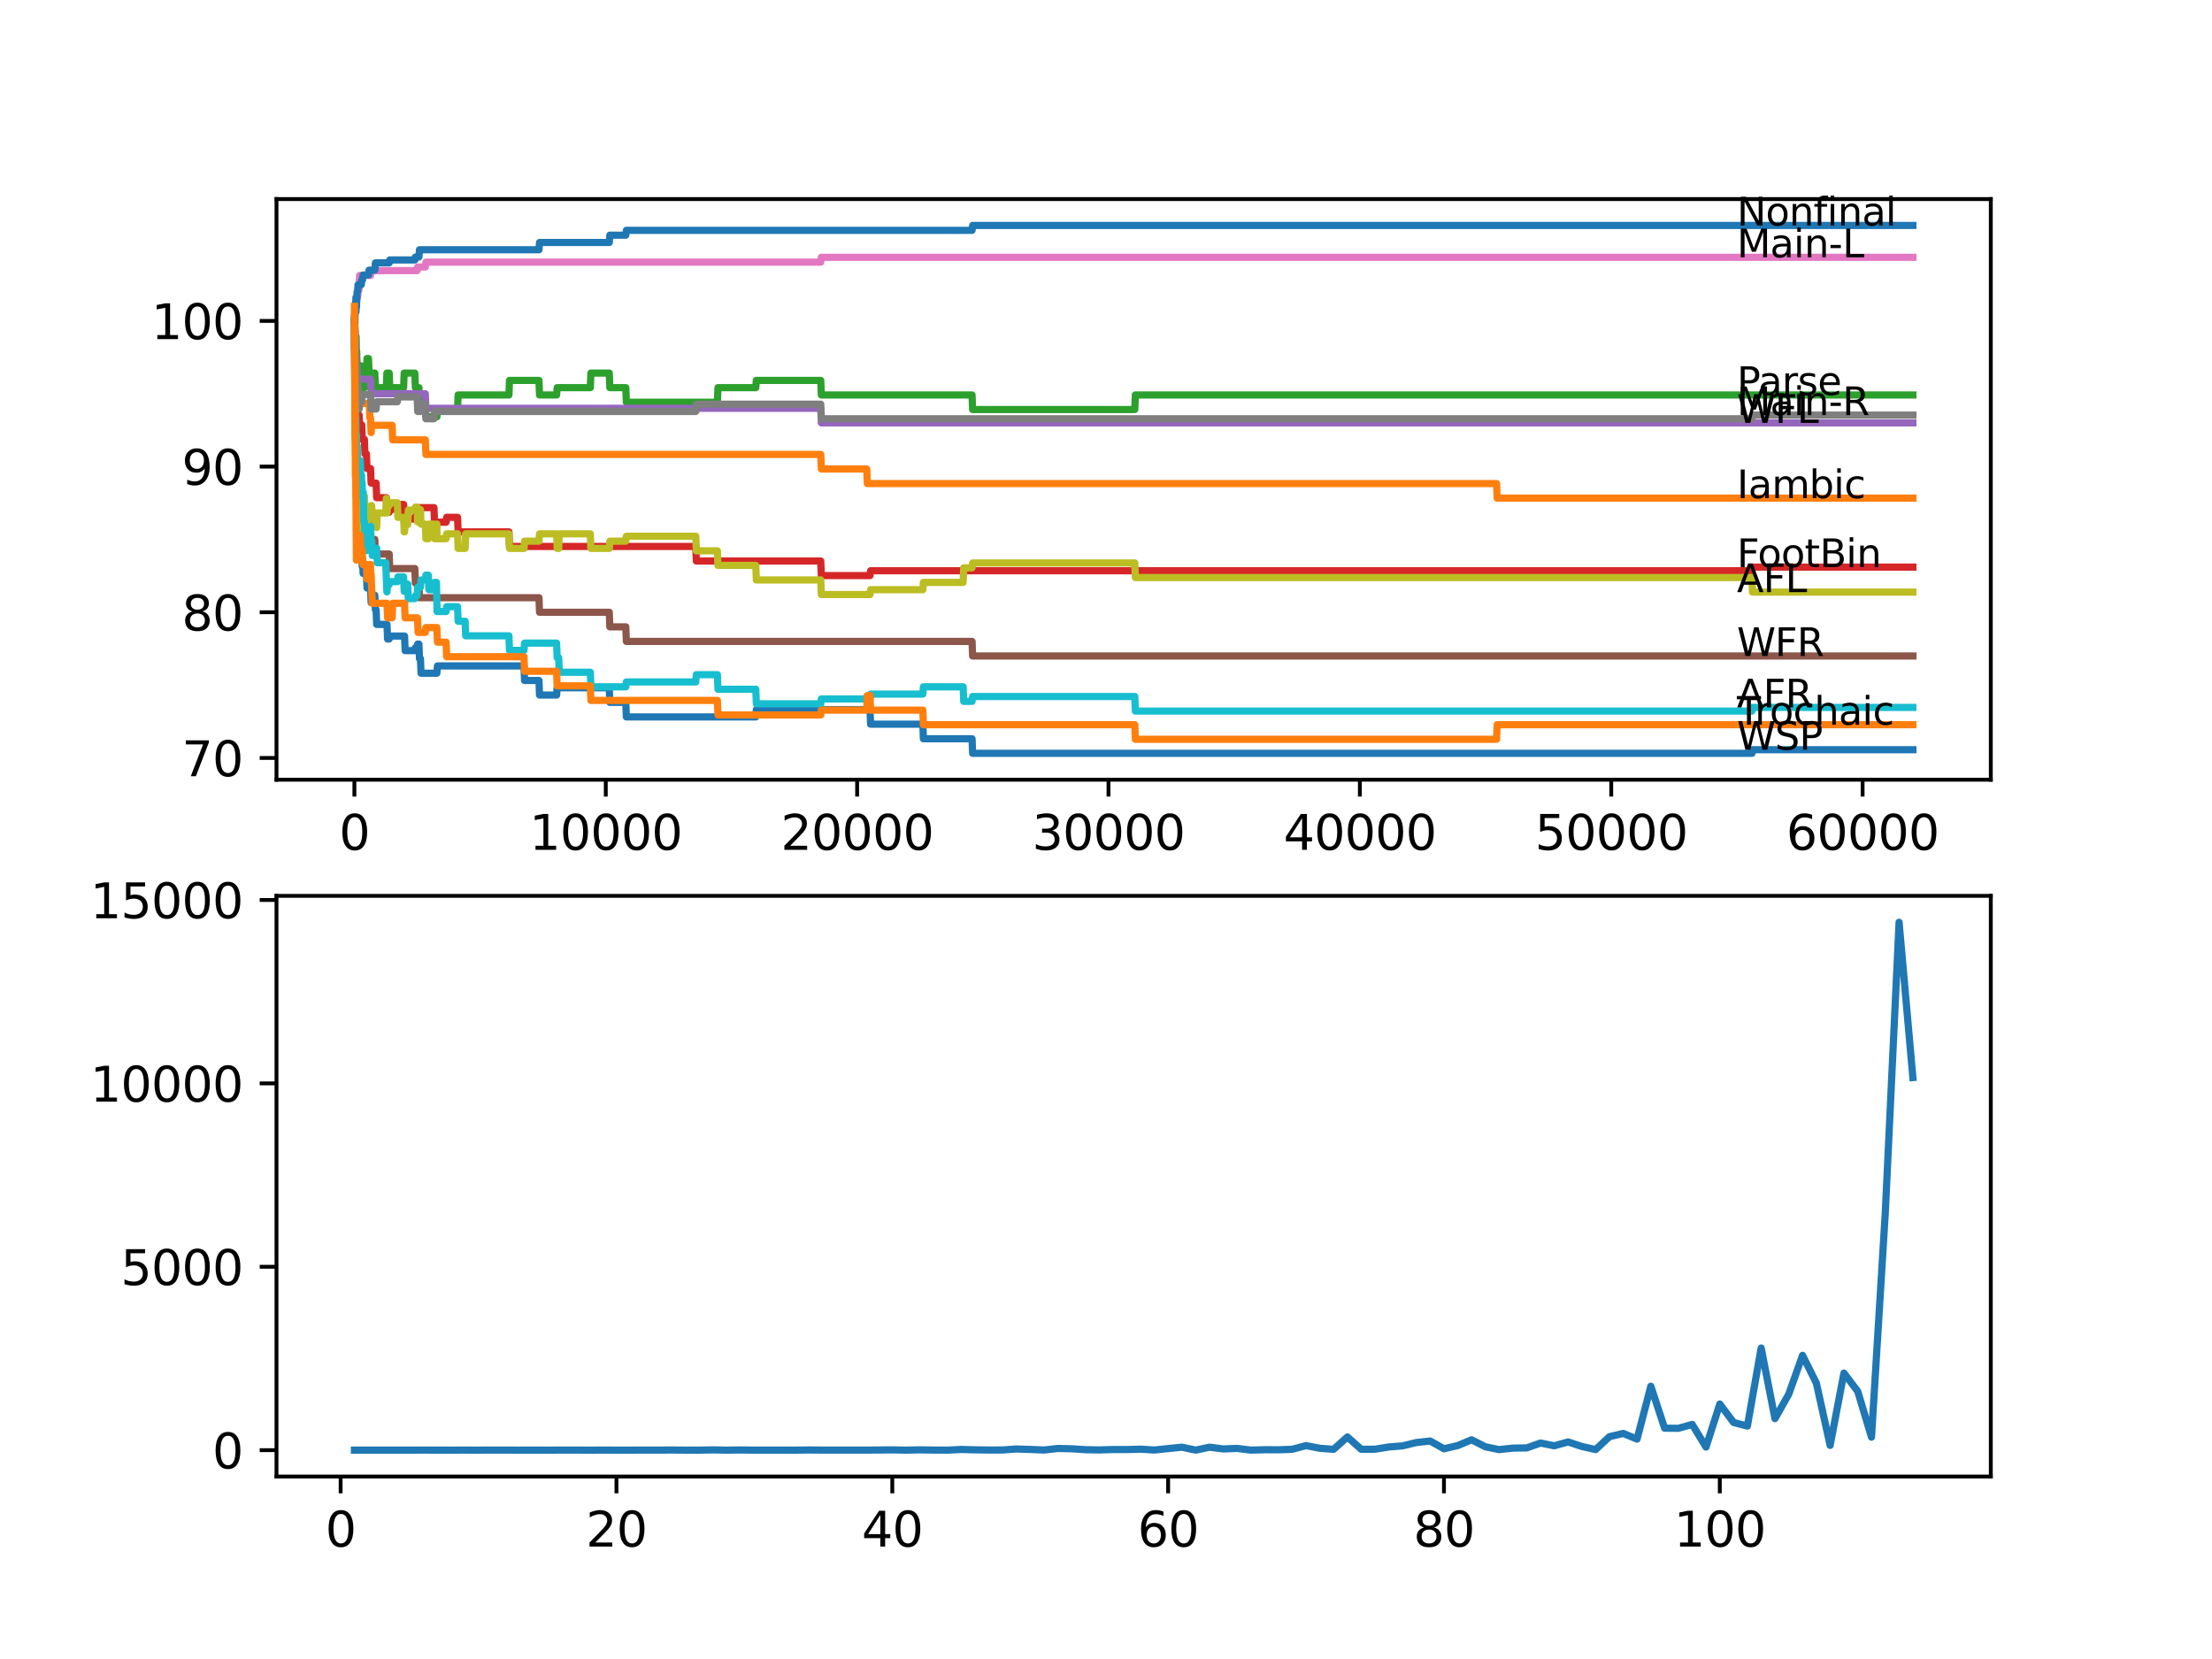 <?xml version="1.0" encoding="utf-8" standalone="no"?>
<!DOCTYPE svg PUBLIC "-//W3C//DTD SVG 1.1//EN"
  "http://www.w3.org/Graphics/SVG/1.1/DTD/svg11.dtd">
<svg xmlns:xlink="http://www.w3.org/1999/xlink" width="460.8pt" height="345.6pt" viewBox="0 0 460.8 345.6" xmlns="http://www.w3.org/2000/svg" version="1.1">
 <defs>
  <style type="text/css">*{stroke-linejoin: round; stroke-linecap: butt}</style>
 </defs>
 <g id="figure_1">
  <g id="patch_1">
   <path d="M 0 345.6 
L 460.8 345.6 
L 460.8 0 
L 0 0 
z
" style="fill: #ffffff"/>
  </g>
  <g id="axes_1">
   <g id="patch_2">
    <path d="M 57.6 162.432 
L 414.72 162.432 
L 414.72 41.472 
L 57.6 41.472 
z
" style="fill: #ffffff"/>
   </g>
   <g id="matplotlib.axis_1">
    <g id="xtick_1">
     <g id="line2d_1">
      <defs>
       <path id="m9629fc14c9" d="M 0 0 
L 0 3.5 
" style="stroke: #000000; stroke-width: 0.8"/>
      </defs>
      <g>
       <use xlink:href="#m9629fc14c9" x="73.827" y="162.432" style="stroke: #000000; stroke-width: 0.8"/>
      </g>
     </g>
     <g id="text_1">
      <!-- 0 -->
      <g transform="translate(70.646 177.03)scale(0.1 -0.1)">
       <defs>
        <path id="DejaVuSans-30" d="M 2034 4250 
Q 1547 4250 1301 3770 
Q 1056 3291 1056 2328 
Q 1056 1369 1301 889 
Q 1547 409 2034 409 
Q 2525 409 2770 889 
Q 3016 1369 3016 2328 
Q 3016 3291 2770 3770 
Q 2525 4250 2034 4250 
z
M 2034 4750 
Q 2819 4750 3233 4129 
Q 3647 3509 3647 2328 
Q 3647 1150 3233 529 
Q 2819 -91 2034 -91 
Q 1250 -91 836 529 
Q 422 1150 422 2328 
Q 422 3509 836 4129 
Q 1250 4750 2034 4750 
z
" transform="scale(0.016)"/>
       </defs>
       <use xlink:href="#DejaVuSans-30"/>
      </g>
     </g>
    </g>
    <g id="xtick_2">
     <g id="line2d_2">
      <g>
       <use xlink:href="#m9629fc14c9" x="126.192" y="162.432" style="stroke: #000000; stroke-width: 0.8"/>
      </g>
     </g>
     <g id="text_2">
      <!-- 10000 -->
      <g transform="translate(110.286 177.03)scale(0.1 -0.1)">
       <defs>
        <path id="DejaVuSans-31" d="M 794 531 
L 1825 531 
L 1825 4091 
L 703 3866 
L 703 4441 
L 1819 4666 
L 2450 4666 
L 2450 531 
L 3481 531 
L 3481 0 
L 794 0 
L 794 531 
z
" transform="scale(0.016)"/>
       </defs>
       <use xlink:href="#DejaVuSans-31"/>
       <use xlink:href="#DejaVuSans-30" x="63.623"/>
       <use xlink:href="#DejaVuSans-30" x="127.246"/>
       <use xlink:href="#DejaVuSans-30" x="190.869"/>
       <use xlink:href="#DejaVuSans-30" x="254.492"/>
      </g>
     </g>
    </g>
    <g id="xtick_3">
     <g id="line2d_3">
      <g>
       <use xlink:href="#m9629fc14c9" x="178.556" y="162.432" style="stroke: #000000; stroke-width: 0.8"/>
      </g>
     </g>
     <g id="text_3">
      <!-- 20000 -->
      <g transform="translate(162.65 177.03)scale(0.1 -0.1)">
       <defs>
        <path id="DejaVuSans-32" d="M 1228 531 
L 3431 531 
L 3431 0 
L 469 0 
L 469 531 
Q 828 903 1448 1529 
Q 2069 2156 2228 2338 
Q 2531 2678 2651 2914 
Q 2772 3150 2772 3378 
Q 2772 3750 2511 3984 
Q 2250 4219 1831 4219 
Q 1534 4219 1204 4116 
Q 875 4013 500 3803 
L 500 4441 
Q 881 4594 1212 4672 
Q 1544 4750 1819 4750 
Q 2544 4750 2975 4387 
Q 3406 4025 3406 3419 
Q 3406 3131 3298 2873 
Q 3191 2616 2906 2266 
Q 2828 2175 2409 1742 
Q 1991 1309 1228 531 
z
" transform="scale(0.016)"/>
       </defs>
       <use xlink:href="#DejaVuSans-32"/>
       <use xlink:href="#DejaVuSans-30" x="63.623"/>
       <use xlink:href="#DejaVuSans-30" x="127.246"/>
       <use xlink:href="#DejaVuSans-30" x="190.869"/>
       <use xlink:href="#DejaVuSans-30" x="254.492"/>
      </g>
     </g>
    </g>
    <g id="xtick_4">
     <g id="line2d_4">
      <g>
       <use xlink:href="#m9629fc14c9" x="230.921" y="162.432" style="stroke: #000000; stroke-width: 0.8"/>
      </g>
     </g>
     <g id="text_4">
      <!-- 30000 -->
      <g transform="translate(215.015 177.03)scale(0.1 -0.1)">
       <defs>
        <path id="DejaVuSans-33" d="M 2597 2516 
Q 3050 2419 3304 2112 
Q 3559 1806 3559 1356 
Q 3559 666 3084 287 
Q 2609 -91 1734 -91 
Q 1441 -91 1130 -33 
Q 819 25 488 141 
L 488 750 
Q 750 597 1062 519 
Q 1375 441 1716 441 
Q 2309 441 2620 675 
Q 2931 909 2931 1356 
Q 2931 1769 2642 2001 
Q 2353 2234 1838 2234 
L 1294 2234 
L 1294 2753 
L 1863 2753 
Q 2328 2753 2575 2939 
Q 2822 3125 2822 3475 
Q 2822 3834 2567 4026 
Q 2313 4219 1838 4219 
Q 1578 4219 1281 4162 
Q 984 4106 628 3988 
L 628 4550 
Q 988 4650 1302 4700 
Q 1616 4750 1894 4750 
Q 2613 4750 3031 4423 
Q 3450 4097 3450 3541 
Q 3450 3153 3228 2886 
Q 3006 2619 2597 2516 
z
" transform="scale(0.016)"/>
       </defs>
       <use xlink:href="#DejaVuSans-33"/>
       <use xlink:href="#DejaVuSans-30" x="63.623"/>
       <use xlink:href="#DejaVuSans-30" x="127.246"/>
       <use xlink:href="#DejaVuSans-30" x="190.869"/>
       <use xlink:href="#DejaVuSans-30" x="254.492"/>
      </g>
     </g>
    </g>
    <g id="xtick_5">
     <g id="line2d_5">
      <g>
       <use xlink:href="#m9629fc14c9" x="283.285" y="162.432" style="stroke: #000000; stroke-width: 0.8"/>
      </g>
     </g>
     <g id="text_5">
      <!-- 40000 -->
      <g transform="translate(267.379 177.03)scale(0.1 -0.1)">
       <defs>
        <path id="DejaVuSans-34" d="M 2419 4116 
L 825 1625 
L 2419 1625 
L 2419 4116 
z
M 2253 4666 
L 3047 4666 
L 3047 1625 
L 3713 1625 
L 3713 1100 
L 3047 1100 
L 3047 0 
L 2419 0 
L 2419 1100 
L 313 1100 
L 313 1709 
L 2253 4666 
z
" transform="scale(0.016)"/>
       </defs>
       <use xlink:href="#DejaVuSans-34"/>
       <use xlink:href="#DejaVuSans-30" x="63.623"/>
       <use xlink:href="#DejaVuSans-30" x="127.246"/>
       <use xlink:href="#DejaVuSans-30" x="190.869"/>
       <use xlink:href="#DejaVuSans-30" x="254.492"/>
      </g>
     </g>
    </g>
    <g id="xtick_6">
     <g id="line2d_6">
      <g>
       <use xlink:href="#m9629fc14c9" x="335.65" y="162.432" style="stroke: #000000; stroke-width: 0.8"/>
      </g>
     </g>
     <g id="text_6">
      <!-- 50000 -->
      <g transform="translate(319.744 177.03)scale(0.1 -0.1)">
       <defs>
        <path id="DejaVuSans-35" d="M 691 4666 
L 3169 4666 
L 3169 4134 
L 1269 4134 
L 1269 2991 
Q 1406 3038 1543 3061 
Q 1681 3084 1819 3084 
Q 2600 3084 3056 2656 
Q 3513 2228 3513 1497 
Q 3513 744 3044 326 
Q 2575 -91 1722 -91 
Q 1428 -91 1123 -41 
Q 819 9 494 109 
L 494 744 
Q 775 591 1075 516 
Q 1375 441 1709 441 
Q 2250 441 2565 725 
Q 2881 1009 2881 1497 
Q 2881 1984 2565 2268 
Q 2250 2553 1709 2553 
Q 1456 2553 1204 2497 
Q 953 2441 691 2322 
L 691 4666 
z
" transform="scale(0.016)"/>
       </defs>
       <use xlink:href="#DejaVuSans-35"/>
       <use xlink:href="#DejaVuSans-30" x="63.623"/>
       <use xlink:href="#DejaVuSans-30" x="127.246"/>
       <use xlink:href="#DejaVuSans-30" x="190.869"/>
       <use xlink:href="#DejaVuSans-30" x="254.492"/>
      </g>
     </g>
    </g>
    <g id="xtick_7">
     <g id="line2d_7">
      <g>
       <use xlink:href="#m9629fc14c9" x="388.014" y="162.432" style="stroke: #000000; stroke-width: 0.8"/>
      </g>
     </g>
     <g id="text_7">
      <!-- 60000 -->
      <g transform="translate(372.108 177.03)scale(0.1 -0.1)">
       <defs>
        <path id="DejaVuSans-36" d="M 2113 2584 
Q 1688 2584 1439 2293 
Q 1191 2003 1191 1497 
Q 1191 994 1439 701 
Q 1688 409 2113 409 
Q 2538 409 2786 701 
Q 3034 994 3034 1497 
Q 3034 2003 2786 2293 
Q 2538 2584 2113 2584 
z
M 3366 4563 
L 3366 3988 
Q 3128 4100 2886 4159 
Q 2644 4219 2406 4219 
Q 1781 4219 1451 3797 
Q 1122 3375 1075 2522 
Q 1259 2794 1537 2939 
Q 1816 3084 2150 3084 
Q 2853 3084 3261 2657 
Q 3669 2231 3669 1497 
Q 3669 778 3244 343 
Q 2819 -91 2113 -91 
Q 1303 -91 875 529 
Q 447 1150 447 2328 
Q 447 3434 972 4092 
Q 1497 4750 2381 4750 
Q 2619 4750 2861 4703 
Q 3103 4656 3366 4563 
z
" transform="scale(0.016)"/>
       </defs>
       <use xlink:href="#DejaVuSans-36"/>
       <use xlink:href="#DejaVuSans-30" x="63.623"/>
       <use xlink:href="#DejaVuSans-30" x="127.246"/>
       <use xlink:href="#DejaVuSans-30" x="190.869"/>
       <use xlink:href="#DejaVuSans-30" x="254.492"/>
      </g>
     </g>
    </g>
   </g>
   <g id="matplotlib.axis_2">
    <g id="ytick_1">
     <g id="line2d_8">
      <defs>
       <path id="m0b45cb657c" d="M 0 0 
L -3.5 0 
" style="stroke: #000000; stroke-width: 0.8"/>
      </defs>
      <g>
       <use xlink:href="#m0b45cb657c" x="57.6" y="157.895" style="stroke: #000000; stroke-width: 0.8"/>
      </g>
     </g>
     <g id="text_8">
      <!-- 70 -->
      <g transform="translate(37.875 161.694)scale(0.1 -0.1)">
       <defs>
        <path id="DejaVuSans-37" d="M 525 4666 
L 3525 4666 
L 3525 4397 
L 1831 0 
L 1172 0 
L 2766 4134 
L 525 4134 
L 525 4666 
z
" transform="scale(0.016)"/>
       </defs>
       <use xlink:href="#DejaVuSans-37"/>
       <use xlink:href="#DejaVuSans-30" x="63.623"/>
      </g>
     </g>
    </g>
    <g id="ytick_2">
     <g id="line2d_9">
      <g>
       <use xlink:href="#m0b45cb657c" x="57.6" y="127.546" style="stroke: #000000; stroke-width: 0.8"/>
      </g>
     </g>
     <g id="text_9">
      <!-- 80 -->
      <g transform="translate(37.875 131.345)scale(0.1 -0.1)">
       <defs>
        <path id="DejaVuSans-38" d="M 2034 2216 
Q 1584 2216 1326 1975 
Q 1069 1734 1069 1313 
Q 1069 891 1326 650 
Q 1584 409 2034 409 
Q 2484 409 2743 651 
Q 3003 894 3003 1313 
Q 3003 1734 2745 1975 
Q 2488 2216 2034 2216 
z
M 1403 2484 
Q 997 2584 770 2862 
Q 544 3141 544 3541 
Q 544 4100 942 4425 
Q 1341 4750 2034 4750 
Q 2731 4750 3128 4425 
Q 3525 4100 3525 3541 
Q 3525 3141 3298 2862 
Q 3072 2584 2669 2484 
Q 3125 2378 3379 2068 
Q 3634 1759 3634 1313 
Q 3634 634 3220 271 
Q 2806 -91 2034 -91 
Q 1263 -91 848 271 
Q 434 634 434 1313 
Q 434 1759 690 2068 
Q 947 2378 1403 2484 
z
M 1172 3481 
Q 1172 3119 1398 2916 
Q 1625 2713 2034 2713 
Q 2441 2713 2670 2916 
Q 2900 3119 2900 3481 
Q 2900 3844 2670 4047 
Q 2441 4250 2034 4250 
Q 1625 4250 1398 4047 
Q 1172 3844 1172 3481 
z
" transform="scale(0.016)"/>
       </defs>
       <use xlink:href="#DejaVuSans-38"/>
       <use xlink:href="#DejaVuSans-30" x="63.623"/>
      </g>
     </g>
    </g>
    <g id="ytick_3">
     <g id="line2d_10">
      <g>
       <use xlink:href="#m0b45cb657c" x="57.6" y="97.197" style="stroke: #000000; stroke-width: 0.8"/>
      </g>
     </g>
     <g id="text_10">
      <!-- 90 -->
      <g transform="translate(37.875 100.997)scale(0.1 -0.1)">
       <defs>
        <path id="DejaVuSans-39" d="M 703 97 
L 703 672 
Q 941 559 1184 500 
Q 1428 441 1663 441 
Q 2288 441 2617 861 
Q 2947 1281 2994 2138 
Q 2813 1869 2534 1725 
Q 2256 1581 1919 1581 
Q 1219 1581 811 2004 
Q 403 2428 403 3163 
Q 403 3881 828 4315 
Q 1253 4750 1959 4750 
Q 2769 4750 3195 4129 
Q 3622 3509 3622 2328 
Q 3622 1225 3098 567 
Q 2575 -91 1691 -91 
Q 1453 -91 1209 -44 
Q 966 3 703 97 
z
M 1959 2075 
Q 2384 2075 2632 2365 
Q 2881 2656 2881 3163 
Q 2881 3666 2632 3958 
Q 2384 4250 1959 4250 
Q 1534 4250 1286 3958 
Q 1038 3666 1038 3163 
Q 1038 2656 1286 2365 
Q 1534 2075 1959 2075 
z
" transform="scale(0.016)"/>
       </defs>
       <use xlink:href="#DejaVuSans-39"/>
       <use xlink:href="#DejaVuSans-30" x="63.623"/>
      </g>
     </g>
    </g>
    <g id="ytick_4">
     <g id="line2d_11">
      <g>
       <use xlink:href="#m0b45cb657c" x="57.6" y="66.849" style="stroke: #000000; stroke-width: 0.8"/>
      </g>
     </g>
     <g id="text_11">
      <!-- 100 -->
      <g transform="translate(31.512 70.648)scale(0.1 -0.1)">
       <use xlink:href="#DejaVuSans-31"/>
       <use xlink:href="#DejaVuSans-30" x="63.623"/>
       <use xlink:href="#DejaVuSans-30" x="127.246"/>
      </g>
     </g>
    </g>
   </g>
   <g id="line2d_12">
    <path d="M 73.833 66.849 
L 73.838 66.849 
L 73.969 81.77 
L 74.006 79.241 
L 74.032 85.311 
L 74.063 85.311 
L 74.074 85.311 
L 74.105 83.035 
L 74.126 92.139 
L 74.136 92.139 
L 74.163 92.139 
L 74.294 104.279 
L 74.309 104.279 
L 74.33 107.314 
L 74.419 105.796 
L 74.477 105.796 
L 74.597 111.866 
L 74.812 111.866 
L 74.927 114.901 
L 75.351 114.901 
L 75.44 117.936 
L 75.461 116.418 
L 75.524 116.418 
L 75.639 119.453 
L 76.341 119.453 
L 76.456 122.488 
L 77.189 122.488 
L 77.304 125.523 
L 77.31 125.523 
L 77.425 124.005 
L 78.085 124.005 
L 78.2 127.04 
L 78.352 127.04 
L 78.467 130.075 
L 80.619 130.075 
L 80.734 133.11 
L 81.075 133.11 
L 81.19 132.503 
L 84.279 132.503 
L 84.395 135.538 
L 86.416 135.538 
L 86.531 134.931 
L 86.898 134.931 
L 87.013 134.172 
L 87.269 134.172 
L 87.385 137.207 
L 87.589 137.207 
L 87.704 140.242 
L 91.008 140.242 
L 91.123 138.725 
L 109.158 138.725 
L 109.273 141.759 
L 112.279 141.759 
L 112.394 144.794 
L 115.949 144.794 
L 116.065 143.277 
L 126.925 143.277 
L 127.04 146.312 
L 130.365 146.312 
L 130.481 149.347 
L 157.443 149.347 
L 157.558 147.829 
L 181.243 147.829 
L 181.358 150.864 
L 192.245 150.864 
L 192.36 153.899 
L 202.497 153.899 
L 202.613 156.934 
L 364.964 156.934 
L 365.079 156.175 
L 398.487 156.175 
L 398.487 156.175 
" clip-path="url(#padbc1b53c0)" style="fill: none; stroke: #1f77b4; stroke-width: 1.5; stroke-linecap: square"/>
   </g>
   <g id="line2d_13">
    <path d="M 73.833 69.883 
L 73.922 66.849 
L 73.943 68.872 
L 73.995 68.872 
L 74.121 77.976 
L 74.152 77.976 
L 74.163 81.011 
L 74.225 74.942 
L 74.257 74.942 
L 74.325 74.942 
L 74.445 81.011 
L 74.692 81.011 
L 74.807 84.046 
L 76.938 84.046 
L 77.053 87.081 
L 77.195 87.081 
L 77.31 90.116 
L 77.425 88.599 
L 81.687 88.599 
L 81.803 91.633 
L 88.605 91.633 
L 88.72 94.668 
L 170.979 94.668 
L 171.095 97.703 
L 180.562 97.703 
L 180.677 100.738 
L 311.766 100.738 
L 311.882 103.773 
L 398.487 103.773 
L 398.487 103.773 
" clip-path="url(#padbc1b53c0)" style="fill: none; stroke: #ff7f0e; stroke-width: 1.5; stroke-linecap: square"/>
   </g>
   <g id="line2d_14">
    <path d="M 73.833 66.849 
L 73.927 65.078 
L 73.88 72.665 
L 73.932 68.113 
L 74.006 77.218 
L 74.047 73.171 
L 74.074 73.171 
L 74.126 77.724 
L 74.178 70.136 
L 74.189 70.136 
L 74.267 76.206 
L 74.304 73.171 
L 74.309 73.171 
L 74.43 79.241 
L 74.477 76.206 
L 74.54 79.241 
L 75.053 79.241 
L 75.168 76.206 
L 75.252 76.206 
L 75.367 79.241 
L 75.44 79.241 
L 75.524 77.724 
L 75.529 80.758 
L 75.545 80.758 
L 75.912 80.758 
L 76.027 77.724 
L 76.336 77.724 
L 76.451 74.689 
L 76.765 74.689 
L 76.88 77.724 
L 77.195 77.724 
L 77.31 80.758 
L 77.435 80.758 
L 77.551 77.724 
L 78.085 77.724 
L 78.2 80.758 
L 80.483 80.758 
L 80.598 77.724 
L 81.075 77.724 
L 81.19 80.758 
L 84.08 80.758 
L 84.196 77.724 
L 86.416 77.724 
L 86.531 80.758 
L 87.269 80.758 
L 87.385 83.793 
L 88.605 83.793 
L 88.72 86.828 
L 91.008 86.828 
L 91.123 85.311 
L 95.318 85.311 
L 95.433 82.276 
L 106.021 82.276 
L 106.136 79.241 
L 112.279 79.241 
L 112.394 82.276 
L 115.949 82.276 
L 116.065 80.758 
L 122.977 80.758 
L 123.092 77.724 
L 126.925 77.724 
L 127.04 80.758 
L 130.365 80.758 
L 130.481 83.793 
L 149.447 83.793 
L 149.562 80.758 
L 157.443 80.758 
L 157.558 79.241 
L 170.979 79.241 
L 171.095 82.276 
L 202.497 82.276 
L 202.613 85.311 
L 236.398 85.311 
L 236.513 82.276 
L 398.487 82.276 
L 398.487 82.276 
" clip-path="url(#padbc1b53c0)" style="fill: none; stroke: #2ca02c; stroke-width: 1.5; stroke-linecap: square"/>
   </g>
   <g id="line2d_15">
    <path d="M 73.833 66.849 
L 73.843 66.849 
L 73.848 65.837 
L 73.911 73.424 
L 73.917 73.424 
L 73.927 73.424 
L 74.042 78.128 
L 74.074 78.128 
L 74.126 75.346 
L 74.131 78.381 
L 74.173 78.381 
L 74.288 83.439 
L 74.43 83.439 
L 74.545 86.474 
L 74.812 86.474 
L 74.927 89.509 
L 75.252 89.509 
L 75.351 88.497 
L 75.466 91.532 
L 75.912 91.532 
L 76.027 94.567 
L 76.336 94.567 
L 76.451 97.602 
L 77.195 97.602 
L 77.31 100.637 
L 78.352 100.637 
L 78.467 103.672 
L 80.483 103.672 
L 80.598 106.707 
L 81.075 106.707 
L 81.19 106.1 
L 82.777 106.1 
L 82.892 105.088 
L 84.08 105.088 
L 84.196 108.123 
L 86.416 108.123 
L 86.531 107.516 
L 86.898 107.516 
L 87.018 105.746 
L 90.401 105.746 
L 90.516 108.78 
L 92.93 108.78 
L 93.045 107.769 
L 95.318 107.769 
L 95.433 110.804 
L 106.021 110.804 
L 106.136 113.839 
L 144.944 113.839 
L 145.059 116.873 
L 170.979 116.873 
L 171.095 119.908 
L 181.243 119.908 
L 181.358 118.897 
L 364.964 118.897 
L 365.079 118.138 
L 398.487 118.138 
L 398.487 118.138 
" clip-path="url(#padbc1b53c0)" style="fill: none; stroke: #d62728; stroke-width: 1.5; stroke-linecap: square"/>
   </g>
   <g id="line2d_16">
    <path d="M 73.833 66.849 
L 73.864 66.849 
L 73.979 69.883 
L 73.995 69.883 
L 74.115 75.953 
L 74.325 75.953 
L 74.44 78.988 
L 77.195 78.988 
L 77.31 82.023 
L 88.605 82.023 
L 88.72 85.058 
L 170.979 85.058 
L 171.095 88.093 
L 398.487 88.093 
L 398.487 88.093 
" clip-path="url(#padbc1b53c0)" style="fill: none; stroke: #9467bd; stroke-width: 1.5; stroke-linecap: square"/>
   </g>
   <g id="line2d_17">
    <path d="M 73.833 66.849 
L 73.843 66.849 
L 73.985 86.575 
L 74.115 86.575 
L 74.231 91.128 
L 74.262 91.128 
L 74.388 100.232 
L 74.477 100.232 
L 74.592 103.267 
L 75.252 103.267 
L 75.367 106.302 
L 75.524 106.302 
L 75.639 109.337 
L 76.765 109.337 
L 76.88 112.372 
L 78.085 112.372 
L 78.2 115.407 
L 81.075 115.407 
L 81.19 118.441 
L 86.416 118.441 
L 86.531 121.476 
L 87.269 121.476 
L 87.385 124.511 
L 112.279 124.511 
L 112.394 127.546 
L 126.925 127.546 
L 127.04 130.581 
L 130.365 130.581 
L 130.481 133.616 
L 202.497 133.616 
L 202.613 136.651 
L 398.487 136.651 
L 398.487 136.651 
" clip-path="url(#padbc1b53c0)" style="fill: none; stroke: #8c564b; stroke-width: 1.5; stroke-linecap: square"/>
   </g>
   <g id="line2d_18">
    <path d="M 73.833 66.849 
L 73.838 66.849 
L 73.958 63.561 
L 74.11 63.561 
L 74.225 62.549 
L 74.325 62.549 
L 74.44 61.942 
L 74.498 61.942 
L 74.613 60.425 
L 74.791 60.425 
L 74.906 57.39 
L 77.195 57.39 
L 77.31 56.378 
L 86.898 56.378 
L 87.013 55.62 
L 88.605 55.62 
L 88.72 54.608 
L 170.979 54.608 
L 171.095 53.596 
L 398.487 53.596 
L 398.487 53.596 
" clip-path="url(#padbc1b53c0)" style="fill: none; stroke: #e377c2; stroke-width: 1.5; stroke-linecap: square"/>
   </g>
   <g id="line2d_19">
    <path d="M 73.833 66.849 
L 73.838 66.849 
L 73.953 76.459 
L 73.958 75.447 
L 74.089 73.07 
L 74.11 73.07 
L 74.225 76.105 
L 74.325 76.105 
L 74.44 79.14 
L 74.498 79.14 
L 74.613 82.175 
L 74.791 82.175 
L 74.812 85.21 
L 74.901 83.692 
L 75.351 83.692 
L 75.466 82.175 
L 77.195 82.175 
L 77.31 85.21 
L 78.352 85.21 
L 78.467 83.692 
L 82.777 83.692 
L 82.892 82.681 
L 86.898 82.681 
L 87.013 85.715 
L 87.589 85.715 
L 87.704 84.198 
L 88.605 84.198 
L 88.72 87.233 
L 90.401 87.233 
L 90.516 85.715 
L 144.944 85.715 
L 145.059 84.198 
L 170.979 84.198 
L 171.095 87.233 
L 364.964 87.233 
L 365.079 86.474 
L 398.487 86.474 
L 398.487 86.474 
" clip-path="url(#padbc1b53c0)" style="fill: none; stroke: #7f7f7f; stroke-width: 1.5; stroke-linecap: square"/>
   </g>
   <g id="line2d_20">
    <path d="M 73.833 66.849 
L 73.979 87.992 
L 74.006 87.233 
L 74.037 91.785 
L 74.063 91.785 
L 74.079 91.785 
L 74.189 103.419 
L 74.205 100.89 
L 74.262 100.89 
L 74.267 99.878 
L 74.273 102.913 
L 74.372 100.789 
L 74.43 100.789 
L 74.524 105.341 
L 74.54 102.306 
L 74.812 102.306 
L 74.927 105.341 
L 75.053 105.341 
L 75.168 108.376 
L 75.252 108.376 
L 75.351 104.329 
L 75.367 107.364 
L 75.44 107.364 
L 75.524 110.399 
L 75.55 109.387 
L 75.665 109.387 
L 75.786 103.318 
L 75.912 103.318 
L 76.027 106.353 
L 76.336 106.353 
L 76.341 109.387 
L 76.446 107.87 
L 76.765 107.87 
L 76.88 106.858 
L 77.189 106.858 
L 77.2 108.376 
L 77.304 105.341 
L 77.435 105.341 
L 77.551 108.376 
L 78.085 108.376 
L 78.2 106.858 
L 78.352 106.858 
L 78.467 109.893 
L 78.472 109.893 
L 78.587 106.858 
L 80.357 106.858 
L 80.473 103.824 
L 80.483 103.824 
L 80.598 106.858 
L 80.619 106.858 
L 80.734 105.341 
L 81.075 105.341 
L 81.19 104.734 
L 82.777 104.734 
L 82.892 107.769 
L 84.08 107.769 
L 84.196 110.804 
L 84.279 110.804 
L 84.395 109.286 
L 84.934 109.286 
L 85.049 106.251 
L 86.416 106.251 
L 86.531 105.644 
L 86.898 105.644 
L 86.976 108.679 
L 87.008 107.668 
L 87.269 107.668 
L 87.385 106.15 
L 87.589 106.15 
L 87.704 109.185 
L 88.605 109.185 
L 88.72 112.22 
L 89.228 112.22 
L 89.343 109.185 
L 90.401 109.185 
L 90.516 112.22 
L 90.924 112.22 
L 91.008 109.185 
L 91.034 112.22 
L 92.93 112.22 
L 93.045 111.208 
L 95.318 111.208 
L 95.433 114.243 
L 96.894 114.243 
L 97.009 111.208 
L 106.021 111.208 
L 106.136 114.243 
L 109.158 114.243 
L 109.273 112.726 
L 112.279 112.726 
L 112.394 111.208 
L 115.949 111.208 
L 116.065 114.243 
L 116.389 114.243 
L 116.505 111.208 
L 122.977 111.208 
L 123.092 114.243 
L 126.925 114.243 
L 127.04 112.726 
L 130.365 112.726 
L 130.481 111.714 
L 144.944 111.714 
L 145.059 114.749 
L 149.447 114.749 
L 149.562 117.784 
L 157.443 117.784 
L 157.558 120.819 
L 170.979 120.819 
L 171.095 123.854 
L 181.243 123.854 
L 181.358 122.842 
L 192.245 122.842 
L 192.36 121.325 
L 200.644 121.325 
L 200.759 118.29 
L 202.497 118.29 
L 202.613 117.278 
L 236.398 117.278 
L 236.513 120.313 
L 364.964 120.313 
L 365.079 123.348 
L 398.487 123.348 
L 398.487 123.348 
" clip-path="url(#padbc1b53c0)" style="fill: none; stroke: #bcbd22; stroke-width: 1.5; stroke-linecap: square"/>
   </g>
   <g id="line2d_21">
    <path d="M 73.833 66.849 
L 73.979 91.026 
L 74.032 86.221 
L 74.084 91.532 
L 74.105 91.532 
L 74.126 86.98 
L 74.178 93.05 
L 74.215 91.532 
L 74.262 91.532 
L 74.267 90.521 
L 74.273 93.556 
L 74.362 92.949 
L 74.43 92.949 
L 74.545 97.501 
L 74.812 97.501 
L 74.927 95.983 
L 75.053 95.983 
L 75.168 99.018 
L 75.32 99.018 
L 75.351 102.053 
L 75.43 100.536 
L 75.44 100.536 
L 75.524 103.571 
L 75.55 102.559 
L 75.665 102.559 
L 75.786 108.629 
L 75.912 108.629 
L 76.027 111.664 
L 76.336 111.664 
L 76.341 114.698 
L 76.446 113.181 
L 76.765 113.181 
L 76.88 112.169 
L 77.189 112.169 
L 77.257 109.64 
L 77.263 112.675 
L 77.294 112.675 
L 77.435 112.675 
L 77.551 115.71 
L 78.352 115.71 
L 78.467 114.193 
L 78.472 114.193 
L 78.587 117.228 
L 80.357 117.228 
L 80.473 120.262 
L 80.483 120.262 
L 80.598 123.297 
L 80.619 123.297 
L 80.734 121.78 
L 81.075 121.78 
L 81.19 121.173 
L 82.777 121.173 
L 82.892 120.161 
L 84.08 120.161 
L 84.196 123.196 
L 84.279 123.196 
L 84.395 121.679 
L 84.934 121.679 
L 85.049 124.714 
L 86.416 124.714 
L 86.531 124.107 
L 86.898 124.107 
L 87.018 122.336 
L 87.589 122.336 
L 87.704 120.819 
L 88.605 120.819 
L 88.72 119.807 
L 89.228 119.807 
L 89.343 122.842 
L 90.401 122.842 
L 90.516 121.325 
L 90.924 121.325 
L 91.045 127.394 
L 92.93 127.394 
L 93.045 126.383 
L 95.318 126.383 
L 95.433 129.418 
L 96.894 129.418 
L 97.009 132.452 
L 106.021 132.452 
L 106.136 135.487 
L 109.158 135.487 
L 109.273 133.97 
L 115.949 133.97 
L 116.065 137.005 
L 116.389 137.005 
L 116.505 140.04 
L 122.977 140.04 
L 123.092 143.075 
L 130.365 143.075 
L 130.481 142.063 
L 144.944 142.063 
L 145.059 140.545 
L 149.447 140.545 
L 149.562 143.58 
L 157.443 143.58 
L 157.558 146.615 
L 170.979 146.615 
L 171.095 145.604 
L 181.243 145.604 
L 181.358 144.592 
L 192.245 144.592 
L 192.36 143.075 
L 200.644 143.075 
L 200.759 146.109 
L 202.497 146.109 
L 202.613 145.098 
L 236.398 145.098 
L 236.513 148.133 
L 364.964 148.133 
L 365.079 147.374 
L 398.487 147.374 
L 398.487 147.374 
" clip-path="url(#padbc1b53c0)" style="fill: none; stroke: #17becf; stroke-width: 1.5; stroke-linecap: square"/>
   </g>
   <g id="line2d_22">
    <path d="M 73.833 66.849 
L 73.843 66.849 
L 73.927 67.102 
L 73.969 63.965 
L 73.974 63.965 
L 74.089 62.954 
L 74.115 62.954 
L 74.152 61.942 
L 74.157 64.977 
L 74.22 63.965 
L 74.262 63.965 
L 74.388 60.829 
L 74.477 60.829 
L 74.592 59.312 
L 75.252 59.312 
L 75.367 58.3 
L 75.524 58.3 
L 75.639 57.289 
L 76.765 57.289 
L 76.88 56.277 
L 78.085 56.277 
L 78.2 54.76 
L 81.075 54.76 
L 81.19 54.153 
L 86.416 54.153 
L 86.531 53.546 
L 87.269 53.546 
L 87.385 52.028 
L 112.279 52.028 
L 112.394 50.511 
L 126.925 50.511 
L 127.04 48.993 
L 130.365 48.993 
L 130.481 47.982 
L 202.497 47.982 
L 202.613 46.97 
L 398.487 46.97 
L 398.487 46.97 
" clip-path="url(#padbc1b53c0)" style="fill: none; stroke: #1f77b4; stroke-width: 1.5; stroke-linecap: square"/>
   </g>
   <g id="line2d_23">
    <path d="M 73.833 63.814 
L 73.995 94.668 
L 74.006 93.151 
L 74.032 99.221 
L 74.089 98.462 
L 74.105 98.462 
L 74.246 116.671 
L 74.325 116.671 
L 74.451 114.547 
L 74.692 114.547 
L 74.807 111.512 
L 75.053 111.512 
L 75.168 114.547 
L 75.44 114.547 
L 75.556 117.582 
L 76.341 117.582 
L 76.456 120.616 
L 76.938 120.616 
L 77.053 117.582 
L 77.189 117.582 
L 77.195 120.616 
L 77.299 119.605 
L 77.31 119.605 
L 77.425 122.64 
L 77.435 122.64 
L 77.551 125.675 
L 80.619 125.675 
L 80.734 128.709 
L 81.687 128.709 
L 81.803 125.675 
L 84.279 125.675 
L 84.395 128.709 
L 86.976 128.709 
L 87.091 131.744 
L 88.605 131.744 
L 88.72 130.733 
L 91.008 130.733 
L 91.123 133.768 
L 92.93 133.768 
L 93.045 136.802 
L 109.158 136.802 
L 109.273 139.837 
L 115.949 139.837 
L 116.065 142.872 
L 122.977 142.872 
L 123.092 145.907 
L 149.447 145.907 
L 149.562 148.942 
L 170.979 148.942 
L 171.095 147.93 
L 180.562 147.93 
L 180.677 144.895 
L 181.243 144.895 
L 181.358 147.93 
L 192.245 147.93 
L 192.36 150.965 
L 236.398 150.965 
L 236.513 154 
L 311.766 154 
L 311.882 150.965 
L 398.487 150.965 
L 398.487 150.965 
" clip-path="url(#padbc1b53c0)" style="fill: none; stroke: #ff7f0e; stroke-width: 1.5; stroke-linecap: square"/>
   </g>
   <g id="patch_3">
    <path d="M 57.6 162.432 
L 57.6 41.472 
" style="fill: none; stroke: #000000; stroke-width: 0.8; stroke-linejoin: miter; stroke-linecap: square"/>
   </g>
   <g id="patch_4">
    <path d="M 414.72 162.432 
L 414.72 41.472 
" style="fill: none; stroke: #000000; stroke-width: 0.8; stroke-linejoin: miter; stroke-linecap: square"/>
   </g>
   <g id="patch_5">
    <path d="M 57.6 162.432 
L 414.72 162.432 
" style="fill: none; stroke: #000000; stroke-width: 0.8; stroke-linejoin: miter; stroke-linecap: square"/>
   </g>
   <g id="patch_6">
    <path d="M 57.6 41.472 
L 414.72 41.472 
" style="fill: none; stroke: #000000; stroke-width: 0.8; stroke-linejoin: miter; stroke-linecap: square"/>
   </g>
   <g id="text_12">
    <!-- WSP -->
    <g transform="translate(361.832 156.175)scale(0.08 -0.08)">
     <defs>
      <path id="DejaVuSans-57" d="M 213 4666 
L 850 4666 
L 1831 722 
L 2809 4666 
L 3519 4666 
L 4500 722 
L 5478 4666 
L 6119 4666 
L 4947 0 
L 4153 0 
L 3169 4050 
L 2175 0 
L 1381 0 
L 213 4666 
z
" transform="scale(0.016)"/>
      <path id="DejaVuSans-53" d="M 3425 4513 
L 3425 3897 
Q 3066 4069 2747 4153 
Q 2428 4238 2131 4238 
Q 1616 4238 1336 4038 
Q 1056 3838 1056 3469 
Q 1056 3159 1242 3001 
Q 1428 2844 1947 2747 
L 2328 2669 
Q 3034 2534 3370 2195 
Q 3706 1856 3706 1288 
Q 3706 609 3251 259 
Q 2797 -91 1919 -91 
Q 1588 -91 1214 -16 
Q 841 59 441 206 
L 441 856 
Q 825 641 1194 531 
Q 1563 422 1919 422 
Q 2459 422 2753 634 
Q 3047 847 3047 1241 
Q 3047 1584 2836 1778 
Q 2625 1972 2144 2069 
L 1759 2144 
Q 1053 2284 737 2584 
Q 422 2884 422 3419 
Q 422 4038 858 4394 
Q 1294 4750 2059 4750 
Q 2388 4750 2728 4690 
Q 3069 4631 3425 4513 
z
" transform="scale(0.016)"/>
      <path id="DejaVuSans-50" d="M 1259 4147 
L 1259 2394 
L 2053 2394 
Q 2494 2394 2734 2622 
Q 2975 2850 2975 3272 
Q 2975 3691 2734 3919 
Q 2494 4147 2053 4147 
L 1259 4147 
z
M 628 4666 
L 2053 4666 
Q 2838 4666 3239 4311 
Q 3641 3956 3641 3272 
Q 3641 2581 3239 2228 
Q 2838 1875 2053 1875 
L 1259 1875 
L 1259 0 
L 628 0 
L 628 4666 
z
" transform="scale(0.016)"/>
     </defs>
     <use xlink:href="#DejaVuSans-57"/>
     <use xlink:href="#DejaVuSans-53" x="98.877"/>
     <use xlink:href="#DejaVuSans-50" x="162.354"/>
    </g>
   </g>
   <g id="text_13">
    <!-- Iambic -->
    <g transform="translate(361.832 103.773)scale(0.08 -0.08)">
     <defs>
      <path id="DejaVuSans-49" d="M 628 4666 
L 1259 4666 
L 1259 0 
L 628 0 
L 628 4666 
z
" transform="scale(0.016)"/>
      <path id="DejaVuSans-61" d="M 2194 1759 
Q 1497 1759 1228 1600 
Q 959 1441 959 1056 
Q 959 750 1161 570 
Q 1363 391 1709 391 
Q 2188 391 2477 730 
Q 2766 1069 2766 1631 
L 2766 1759 
L 2194 1759 
z
M 3341 1997 
L 3341 0 
L 2766 0 
L 2766 531 
Q 2569 213 2275 61 
Q 1981 -91 1556 -91 
Q 1019 -91 701 211 
Q 384 513 384 1019 
Q 384 1609 779 1909 
Q 1175 2209 1959 2209 
L 2766 2209 
L 2766 2266 
Q 2766 2663 2505 2880 
Q 2244 3097 1772 3097 
Q 1472 3097 1187 3025 
Q 903 2953 641 2809 
L 641 3341 
Q 956 3463 1253 3523 
Q 1550 3584 1831 3584 
Q 2591 3584 2966 3190 
Q 3341 2797 3341 1997 
z
" transform="scale(0.016)"/>
      <path id="DejaVuSans-6d" d="M 3328 2828 
Q 3544 3216 3844 3400 
Q 4144 3584 4550 3584 
Q 5097 3584 5394 3201 
Q 5691 2819 5691 2113 
L 5691 0 
L 5113 0 
L 5113 2094 
Q 5113 2597 4934 2840 
Q 4756 3084 4391 3084 
Q 3944 3084 3684 2787 
Q 3425 2491 3425 1978 
L 3425 0 
L 2847 0 
L 2847 2094 
Q 2847 2600 2669 2842 
Q 2491 3084 2119 3084 
Q 1678 3084 1418 2786 
Q 1159 2488 1159 1978 
L 1159 0 
L 581 0 
L 581 3500 
L 1159 3500 
L 1159 2956 
Q 1356 3278 1631 3431 
Q 1906 3584 2284 3584 
Q 2666 3584 2933 3390 
Q 3200 3197 3328 2828 
z
" transform="scale(0.016)"/>
      <path id="DejaVuSans-62" d="M 3116 1747 
Q 3116 2381 2855 2742 
Q 2594 3103 2138 3103 
Q 1681 3103 1420 2742 
Q 1159 2381 1159 1747 
Q 1159 1113 1420 752 
Q 1681 391 2138 391 
Q 2594 391 2855 752 
Q 3116 1113 3116 1747 
z
M 1159 2969 
Q 1341 3281 1617 3432 
Q 1894 3584 2278 3584 
Q 2916 3584 3314 3078 
Q 3713 2572 3713 1747 
Q 3713 922 3314 415 
Q 2916 -91 2278 -91 
Q 1894 -91 1617 61 
Q 1341 213 1159 525 
L 1159 0 
L 581 0 
L 581 4863 
L 1159 4863 
L 1159 2969 
z
" transform="scale(0.016)"/>
      <path id="DejaVuSans-69" d="M 603 3500 
L 1178 3500 
L 1178 0 
L 603 0 
L 603 3500 
z
M 603 4863 
L 1178 4863 
L 1178 4134 
L 603 4134 
L 603 4863 
z
" transform="scale(0.016)"/>
      <path id="DejaVuSans-63" d="M 3122 3366 
L 3122 2828 
Q 2878 2963 2633 3030 
Q 2388 3097 2138 3097 
Q 1578 3097 1268 2742 
Q 959 2388 959 1747 
Q 959 1106 1268 751 
Q 1578 397 2138 397 
Q 2388 397 2633 464 
Q 2878 531 3122 666 
L 3122 134 
Q 2881 22 2623 -34 
Q 2366 -91 2075 -91 
Q 1284 -91 818 406 
Q 353 903 353 1747 
Q 353 2603 823 3093 
Q 1294 3584 2113 3584 
Q 2378 3584 2631 3529 
Q 2884 3475 3122 3366 
z
" transform="scale(0.016)"/>
     </defs>
     <use xlink:href="#DejaVuSans-49"/>
     <use xlink:href="#DejaVuSans-61" x="29.492"/>
     <use xlink:href="#DejaVuSans-6d" x="90.771"/>
     <use xlink:href="#DejaVuSans-62" x="188.184"/>
     <use xlink:href="#DejaVuSans-69" x="251.66"/>
     <use xlink:href="#DejaVuSans-63" x="279.443"/>
    </g>
   </g>
   <g id="text_14">
    <!-- Parse -->
    <g transform="translate(361.832 82.276)scale(0.08 -0.08)">
     <defs>
      <path id="DejaVuSans-72" d="M 2631 2963 
Q 2534 3019 2420 3045 
Q 2306 3072 2169 3072 
Q 1681 3072 1420 2755 
Q 1159 2438 1159 1844 
L 1159 0 
L 581 0 
L 581 3500 
L 1159 3500 
L 1159 2956 
Q 1341 3275 1631 3429 
Q 1922 3584 2338 3584 
Q 2397 3584 2469 3576 
Q 2541 3569 2628 3553 
L 2631 2963 
z
" transform="scale(0.016)"/>
      <path id="DejaVuSans-73" d="M 2834 3397 
L 2834 2853 
Q 2591 2978 2328 3040 
Q 2066 3103 1784 3103 
Q 1356 3103 1142 2972 
Q 928 2841 928 2578 
Q 928 2378 1081 2264 
Q 1234 2150 1697 2047 
L 1894 2003 
Q 2506 1872 2764 1633 
Q 3022 1394 3022 966 
Q 3022 478 2636 193 
Q 2250 -91 1575 -91 
Q 1294 -91 989 -36 
Q 684 19 347 128 
L 347 722 
Q 666 556 975 473 
Q 1284 391 1588 391 
Q 1994 391 2212 530 
Q 2431 669 2431 922 
Q 2431 1156 2273 1281 
Q 2116 1406 1581 1522 
L 1381 1569 
Q 847 1681 609 1914 
Q 372 2147 372 2553 
Q 372 3047 722 3315 
Q 1072 3584 1716 3584 
Q 2034 3584 2315 3537 
Q 2597 3491 2834 3397 
z
" transform="scale(0.016)"/>
      <path id="DejaVuSans-65" d="M 3597 1894 
L 3597 1613 
L 953 1613 
Q 991 1019 1311 708 
Q 1631 397 2203 397 
Q 2534 397 2845 478 
Q 3156 559 3463 722 
L 3463 178 
Q 3153 47 2828 -22 
Q 2503 -91 2169 -91 
Q 1331 -91 842 396 
Q 353 884 353 1716 
Q 353 2575 817 3079 
Q 1281 3584 2069 3584 
Q 2775 3584 3186 3129 
Q 3597 2675 3597 1894 
z
M 3022 2063 
Q 3016 2534 2758 2815 
Q 2500 3097 2075 3097 
Q 1594 3097 1305 2825 
Q 1016 2553 972 2059 
L 3022 2063 
z
" transform="scale(0.016)"/>
     </defs>
     <use xlink:href="#DejaVuSans-50"/>
     <use xlink:href="#DejaVuSans-61" x="55.803"/>
     <use xlink:href="#DejaVuSans-72" x="117.082"/>
     <use xlink:href="#DejaVuSans-73" x="158.195"/>
     <use xlink:href="#DejaVuSans-65" x="210.295"/>
    </g>
   </g>
   <g id="text_15">
    <!-- FootBin -->
    <g transform="translate(361.832 118.138)scale(0.08 -0.08)">
     <defs>
      <path id="DejaVuSans-46" d="M 628 4666 
L 3309 4666 
L 3309 4134 
L 1259 4134 
L 1259 2759 
L 3109 2759 
L 3109 2228 
L 1259 2228 
L 1259 0 
L 628 0 
L 628 4666 
z
" transform="scale(0.016)"/>
      <path id="DejaVuSans-6f" d="M 1959 3097 
Q 1497 3097 1228 2736 
Q 959 2375 959 1747 
Q 959 1119 1226 758 
Q 1494 397 1959 397 
Q 2419 397 2687 759 
Q 2956 1122 2956 1747 
Q 2956 2369 2687 2733 
Q 2419 3097 1959 3097 
z
M 1959 3584 
Q 2709 3584 3137 3096 
Q 3566 2609 3566 1747 
Q 3566 888 3137 398 
Q 2709 -91 1959 -91 
Q 1206 -91 779 398 
Q 353 888 353 1747 
Q 353 2609 779 3096 
Q 1206 3584 1959 3584 
z
" transform="scale(0.016)"/>
      <path id="DejaVuSans-74" d="M 1172 4494 
L 1172 3500 
L 2356 3500 
L 2356 3053 
L 1172 3053 
L 1172 1153 
Q 1172 725 1289 603 
Q 1406 481 1766 481 
L 2356 481 
L 2356 0 
L 1766 0 
Q 1100 0 847 248 
Q 594 497 594 1153 
L 594 3053 
L 172 3053 
L 172 3500 
L 594 3500 
L 594 4494 
L 1172 4494 
z
" transform="scale(0.016)"/>
      <path id="DejaVuSans-42" d="M 1259 2228 
L 1259 519 
L 2272 519 
Q 2781 519 3026 730 
Q 3272 941 3272 1375 
Q 3272 1813 3026 2020 
Q 2781 2228 2272 2228 
L 1259 2228 
z
M 1259 4147 
L 1259 2741 
L 2194 2741 
Q 2656 2741 2882 2914 
Q 3109 3088 3109 3444 
Q 3109 3797 2882 3972 
Q 2656 4147 2194 4147 
L 1259 4147 
z
M 628 4666 
L 2241 4666 
Q 2963 4666 3353 4366 
Q 3744 4066 3744 3513 
Q 3744 3084 3544 2831 
Q 3344 2578 2956 2516 
Q 3422 2416 3680 2098 
Q 3938 1781 3938 1306 
Q 3938 681 3513 340 
Q 3088 0 2303 0 
L 628 0 
L 628 4666 
z
" transform="scale(0.016)"/>
      <path id="DejaVuSans-6e" d="M 3513 2113 
L 3513 0 
L 2938 0 
L 2938 2094 
Q 2938 2591 2744 2837 
Q 2550 3084 2163 3084 
Q 1697 3084 1428 2787 
Q 1159 2491 1159 1978 
L 1159 0 
L 581 0 
L 581 3500 
L 1159 3500 
L 1159 2956 
Q 1366 3272 1645 3428 
Q 1925 3584 2291 3584 
Q 2894 3584 3203 3211 
Q 3513 2838 3513 2113 
z
" transform="scale(0.016)"/>
     </defs>
     <use xlink:href="#DejaVuSans-46"/>
     <use xlink:href="#DejaVuSans-6f" x="53.895"/>
     <use xlink:href="#DejaVuSans-6f" x="115.076"/>
     <use xlink:href="#DejaVuSans-74" x="176.258"/>
     <use xlink:href="#DejaVuSans-42" x="215.467"/>
     <use xlink:href="#DejaVuSans-69" x="284.07"/>
     <use xlink:href="#DejaVuSans-6e" x="311.854"/>
    </g>
   </g>
   <g id="text_16">
    <!-- WFL -->
    <g transform="translate(361.832 88.093)scale(0.08 -0.08)">
     <defs>
      <path id="DejaVuSans-4c" d="M 628 4666 
L 1259 4666 
L 1259 531 
L 3531 531 
L 3531 0 
L 628 0 
L 628 4666 
z
" transform="scale(0.016)"/>
     </defs>
     <use xlink:href="#DejaVuSans-57"/>
     <use xlink:href="#DejaVuSans-46" x="98.877"/>
     <use xlink:href="#DejaVuSans-4c" x="156.396"/>
    </g>
   </g>
   <g id="text_17">
    <!-- WFR -->
    <g transform="translate(361.832 136.651)scale(0.08 -0.08)">
     <defs>
      <path id="DejaVuSans-52" d="M 2841 2188 
Q 3044 2119 3236 1894 
Q 3428 1669 3622 1275 
L 4263 0 
L 3584 0 
L 2988 1197 
Q 2756 1666 2539 1819 
Q 2322 1972 1947 1972 
L 1259 1972 
L 1259 0 
L 628 0 
L 628 4666 
L 2053 4666 
Q 2853 4666 3247 4331 
Q 3641 3997 3641 3322 
Q 3641 2881 3436 2590 
Q 3231 2300 2841 2188 
z
M 1259 4147 
L 1259 2491 
L 2053 2491 
Q 2509 2491 2742 2702 
Q 2975 2913 2975 3322 
Q 2975 3731 2742 3939 
Q 2509 4147 2053 4147 
L 1259 4147 
z
" transform="scale(0.016)"/>
     </defs>
     <use xlink:href="#DejaVuSans-57"/>
     <use xlink:href="#DejaVuSans-46" x="98.877"/>
     <use xlink:href="#DejaVuSans-52" x="156.396"/>
    </g>
   </g>
   <g id="text_18">
    <!-- Main-L -->
    <g transform="translate(361.832 53.596)scale(0.08 -0.08)">
     <defs>
      <path id="DejaVuSans-4d" d="M 628 4666 
L 1569 4666 
L 2759 1491 
L 3956 4666 
L 4897 4666 
L 4897 0 
L 4281 0 
L 4281 4097 
L 3078 897 
L 2444 897 
L 1241 4097 
L 1241 0 
L 628 0 
L 628 4666 
z
" transform="scale(0.016)"/>
      <path id="DejaVuSans-2d" d="M 313 2009 
L 1997 2009 
L 1997 1497 
L 313 1497 
L 313 2009 
z
" transform="scale(0.016)"/>
     </defs>
     <use xlink:href="#DejaVuSans-4d"/>
     <use xlink:href="#DejaVuSans-61" x="86.279"/>
     <use xlink:href="#DejaVuSans-69" x="147.559"/>
     <use xlink:href="#DejaVuSans-6e" x="175.342"/>
     <use xlink:href="#DejaVuSans-2d" x="238.721"/>
     <use xlink:href="#DejaVuSans-4c" x="274.805"/>
    </g>
   </g>
   <g id="text_19">
    <!-- Main-R -->
    <g transform="translate(361.832 86.474)scale(0.08 -0.08)">
     <use xlink:href="#DejaVuSans-4d"/>
     <use xlink:href="#DejaVuSans-61" x="86.279"/>
     <use xlink:href="#DejaVuSans-69" x="147.559"/>
     <use xlink:href="#DejaVuSans-6e" x="175.342"/>
     <use xlink:href="#DejaVuSans-2d" x="238.721"/>
     <use xlink:href="#DejaVuSans-52" x="274.805"/>
    </g>
   </g>
   <g id="text_20">
    <!-- AFL -->
    <g transform="translate(361.832 123.348)scale(0.08 -0.08)">
     <defs>
      <path id="DejaVuSans-41" d="M 2188 4044 
L 1331 1722 
L 3047 1722 
L 2188 4044 
z
M 1831 4666 
L 2547 4666 
L 4325 0 
L 3669 0 
L 3244 1197 
L 1141 1197 
L 716 0 
L 50 0 
L 1831 4666 
z
" transform="scale(0.016)"/>
     </defs>
     <use xlink:href="#DejaVuSans-41"/>
     <use xlink:href="#DejaVuSans-46" x="68.408"/>
     <use xlink:href="#DejaVuSans-4c" x="125.928"/>
    </g>
   </g>
   <g id="text_21">
    <!-- AFR -->
    <g transform="translate(361.832 147.374)scale(0.08 -0.08)">
     <use xlink:href="#DejaVuSans-41"/>
     <use xlink:href="#DejaVuSans-46" x="68.408"/>
     <use xlink:href="#DejaVuSans-52" x="125.928"/>
    </g>
   </g>
   <g id="text_22">
    <!-- Nonfinal -->
    <g transform="translate(361.832 46.97)scale(0.08 -0.08)">
     <defs>
      <path id="DejaVuSans-4e" d="M 628 4666 
L 1478 4666 
L 3547 763 
L 3547 4666 
L 4159 4666 
L 4159 0 
L 3309 0 
L 1241 3903 
L 1241 0 
L 628 0 
L 628 4666 
z
" transform="scale(0.016)"/>
      <path id="DejaVuSans-66" d="M 2375 4863 
L 2375 4384 
L 1825 4384 
Q 1516 4384 1395 4259 
Q 1275 4134 1275 3809 
L 1275 3500 
L 2222 3500 
L 2222 3053 
L 1275 3053 
L 1275 0 
L 697 0 
L 697 3053 
L 147 3053 
L 147 3500 
L 697 3500 
L 697 3744 
Q 697 4328 969 4595 
Q 1241 4863 1831 4863 
L 2375 4863 
z
" transform="scale(0.016)"/>
      <path id="DejaVuSans-6c" d="M 603 4863 
L 1178 4863 
L 1178 0 
L 603 0 
L 603 4863 
z
" transform="scale(0.016)"/>
     </defs>
     <use xlink:href="#DejaVuSans-4e"/>
     <use xlink:href="#DejaVuSans-6f" x="74.805"/>
     <use xlink:href="#DejaVuSans-6e" x="135.986"/>
     <use xlink:href="#DejaVuSans-66" x="199.365"/>
     <use xlink:href="#DejaVuSans-69" x="234.57"/>
     <use xlink:href="#DejaVuSans-6e" x="262.354"/>
     <use xlink:href="#DejaVuSans-61" x="325.732"/>
     <use xlink:href="#DejaVuSans-6c" x="387.012"/>
    </g>
   </g>
   <g id="text_23">
    <!-- Trochaic -->
    <g transform="translate(361.832 150.965)scale(0.08 -0.08)">
     <defs>
      <path id="DejaVuSans-54" d="M -19 4666 
L 3928 4666 
L 3928 4134 
L 2272 4134 
L 2272 0 
L 1638 0 
L 1638 4134 
L -19 4134 
L -19 4666 
z
" transform="scale(0.016)"/>
      <path id="DejaVuSans-68" d="M 3513 2113 
L 3513 0 
L 2938 0 
L 2938 2094 
Q 2938 2591 2744 2837 
Q 2550 3084 2163 3084 
Q 1697 3084 1428 2787 
Q 1159 2491 1159 1978 
L 1159 0 
L 581 0 
L 581 4863 
L 1159 4863 
L 1159 2956 
Q 1366 3272 1645 3428 
Q 1925 3584 2291 3584 
Q 2894 3584 3203 3211 
Q 3513 2838 3513 2113 
z
" transform="scale(0.016)"/>
     </defs>
     <use xlink:href="#DejaVuSans-54"/>
     <use xlink:href="#DejaVuSans-72" x="46.334"/>
     <use xlink:href="#DejaVuSans-6f" x="85.197"/>
     <use xlink:href="#DejaVuSans-63" x="146.379"/>
     <use xlink:href="#DejaVuSans-68" x="201.359"/>
     <use xlink:href="#DejaVuSans-61" x="264.738"/>
     <use xlink:href="#DejaVuSans-69" x="326.018"/>
     <use xlink:href="#DejaVuSans-63" x="353.801"/>
    </g>
   </g>
  </g>
  <g id="axes_2">
   <g id="patch_7">
    <path d="M 57.6 307.584 
L 414.72 307.584 
L 414.72 186.624 
L 57.6 186.624 
z
" style="fill: #ffffff"/>
   </g>
   <g id="matplotlib.axis_3">
    <g id="xtick_8">
     <g id="line2d_24">
      <g>
       <use xlink:href="#m9629fc14c9" x="70.96" y="307.584" style="stroke: #000000; stroke-width: 0.8"/>
      </g>
     </g>
     <g id="text_24">
      <!-- 0 -->
      <g transform="translate(67.778 322.182)scale(0.1 -0.1)">
       <use xlink:href="#DejaVuSans-30"/>
      </g>
     </g>
    </g>
    <g id="xtick_9">
     <g id="line2d_25">
      <g>
       <use xlink:href="#m9629fc14c9" x="128.421" y="307.584" style="stroke: #000000; stroke-width: 0.8"/>
      </g>
     </g>
     <g id="text_25">
      <!-- 20 -->
      <g transform="translate(122.058 322.182)scale(0.1 -0.1)">
       <use xlink:href="#DejaVuSans-32"/>
       <use xlink:href="#DejaVuSans-30" x="63.623"/>
      </g>
     </g>
    </g>
    <g id="xtick_10">
     <g id="line2d_26">
      <g>
       <use xlink:href="#m9629fc14c9" x="185.882" y="307.584" style="stroke: #000000; stroke-width: 0.8"/>
      </g>
     </g>
     <g id="text_26">
      <!-- 40 -->
      <g transform="translate(179.519 322.182)scale(0.1 -0.1)">
       <use xlink:href="#DejaVuSans-34"/>
       <use xlink:href="#DejaVuSans-30" x="63.623"/>
      </g>
     </g>
    </g>
    <g id="xtick_11">
     <g id="line2d_27">
      <g>
       <use xlink:href="#m9629fc14c9" x="243.343" y="307.584" style="stroke: #000000; stroke-width: 0.8"/>
      </g>
     </g>
     <g id="text_27">
      <!-- 60 -->
      <g transform="translate(236.98 322.182)scale(0.1 -0.1)">
       <use xlink:href="#DejaVuSans-36"/>
       <use xlink:href="#DejaVuSans-30" x="63.623"/>
      </g>
     </g>
    </g>
    <g id="xtick_12">
     <g id="line2d_28">
      <g>
       <use xlink:href="#m9629fc14c9" x="300.804" y="307.584" style="stroke: #000000; stroke-width: 0.8"/>
      </g>
     </g>
     <g id="text_28">
      <!-- 80 -->
      <g transform="translate(294.441 322.182)scale(0.1 -0.1)">
       <use xlink:href="#DejaVuSans-38"/>
       <use xlink:href="#DejaVuSans-30" x="63.623"/>
      </g>
     </g>
    </g>
    <g id="xtick_13">
     <g id="line2d_29">
      <g>
       <use xlink:href="#m9629fc14c9" x="358.265" y="307.584" style="stroke: #000000; stroke-width: 0.8"/>
      </g>
     </g>
     <g id="text_29">
      <!-- 100 -->
      <g transform="translate(348.721 322.182)scale(0.1 -0.1)">
       <use xlink:href="#DejaVuSans-31"/>
       <use xlink:href="#DejaVuSans-30" x="63.623"/>
       <use xlink:href="#DejaVuSans-30" x="127.246"/>
      </g>
     </g>
    </g>
   </g>
   <g id="matplotlib.axis_4">
    <g id="ytick_5">
     <g id="line2d_30">
      <g>
       <use xlink:href="#m0b45cb657c" x="57.6" y="302.093" style="stroke: #000000; stroke-width: 0.8"/>
      </g>
     </g>
     <g id="text_30">
      <!-- 0 -->
      <g transform="translate(44.237 305.893)scale(0.1 -0.1)">
       <use xlink:href="#DejaVuSans-30"/>
      </g>
     </g>
    </g>
    <g id="ytick_6">
     <g id="line2d_31">
      <g>
       <use xlink:href="#m0b45cb657c" x="57.6" y="263.89" style="stroke: #000000; stroke-width: 0.8"/>
      </g>
     </g>
     <g id="text_31">
      <!-- 5000 -->
      <g transform="translate(25.15 267.69)scale(0.1 -0.1)">
       <use xlink:href="#DejaVuSans-35"/>
       <use xlink:href="#DejaVuSans-30" x="63.623"/>
       <use xlink:href="#DejaVuSans-30" x="127.246"/>
       <use xlink:href="#DejaVuSans-30" x="190.869"/>
      </g>
     </g>
    </g>
    <g id="ytick_7">
     <g id="line2d_32">
      <g>
       <use xlink:href="#m0b45cb657c" x="57.6" y="225.687" style="stroke: #000000; stroke-width: 0.8"/>
      </g>
     </g>
     <g id="text_32">
      <!-- 10000 -->
      <g transform="translate(18.788 229.487)scale(0.1 -0.1)">
       <use xlink:href="#DejaVuSans-31"/>
       <use xlink:href="#DejaVuSans-30" x="63.623"/>
       <use xlink:href="#DejaVuSans-30" x="127.246"/>
       <use xlink:href="#DejaVuSans-30" x="190.869"/>
       <use xlink:href="#DejaVuSans-30" x="254.492"/>
      </g>
     </g>
    </g>
    <g id="ytick_8">
     <g id="line2d_33">
      <g>
       <use xlink:href="#m0b45cb657c" x="57.6" y="187.484" style="stroke: #000000; stroke-width: 0.8"/>
      </g>
     </g>
     <g id="text_33">
      <!-- 15000 -->
      <g transform="translate(18.788 191.284)scale(0.1 -0.1)">
       <use xlink:href="#DejaVuSans-31"/>
       <use xlink:href="#DejaVuSans-35" x="63.623"/>
       <use xlink:href="#DejaVuSans-30" x="127.246"/>
       <use xlink:href="#DejaVuSans-30" x="190.869"/>
       <use xlink:href="#DejaVuSans-30" x="254.492"/>
      </g>
     </g>
    </g>
   </g>
   <g id="line2d_34">
    <path d="M 73.833 302.086 
L 76.706 302.086 
L 79.579 302.086 
L 82.452 302.086 
L 85.325 302.086 
L 88.198 302.078 
L 91.071 302.086 
L 93.944 302.086 
L 96.817 302.078 
L 99.69 302.086 
L 102.563 302.071 
L 105.436 302.078 
L 108.309 302.086 
L 111.182 302.086 
L 114.055 302.086 
L 116.928 302.078 
L 119.802 302.078 
L 122.675 302.086 
L 125.548 302.078 
L 128.421 302.086 
L 131.294 302.086 
L 134.167 302.071 
L 137.04 302.078 
L 139.913 302.063 
L 142.786 302.086 
L 145.659 302.086 
L 148.532 302.04 
L 151.405 302.086 
L 154.278 302.055 
L 157.151 302.086 
L 160.024 302.086 
L 162.897 302.086 
L 165.77 302.086 
L 168.643 302.055 
L 171.516 302.078 
L 174.389 302.078 
L 177.262 302.071 
L 180.136 302.078 
L 183.009 302.063 
L 185.882 302.032 
L 188.755 302.086 
L 191.628 302.032 
L 194.501 302.071 
L 197.374 302.086 
L 200.247 301.948 
L 203.12 302.025 
L 205.993 302.063 
L 208.866 302.055 
L 211.739 301.849 
L 214.612 301.948 
L 217.485 302.063 
L 220.358 301.742 
L 223.231 301.803 
L 226.104 301.994 
L 228.977 302.048 
L 231.85 301.964 
L 234.723 301.971 
L 237.597 301.887 
L 240.47 302.063 
L 243.343 301.765 
L 246.216 301.475 
L 249.089 302.086 
L 251.962 301.475 
L 254.835 301.841 
L 257.708 301.727 
L 260.581 302.086 
L 263.454 302.002 
L 266.327 302.017 
L 269.2 301.91 
L 272.073 301.146 
L 274.946 301.704 
L 277.819 301.918 
L 280.692 299.343 
L 283.565 301.91 
L 286.438 301.895 
L 289.311 301.429 
L 292.184 301.2 
L 295.058 300.504 
L 297.931 300.191 
L 300.804 301.803 
L 303.677 301.138 
L 306.55 299.931 
L 309.423 301.391 
L 312.296 301.979 
L 315.169 301.666 
L 318.042 301.627 
L 320.915 300.611 
L 323.788 301.184 
L 326.661 300.382 
L 329.534 301.329 
L 332.407 301.971 
L 335.28 299.289 
L 338.153 298.609 
L 341.026 299.794 
L 343.899 288.776 
L 346.772 297.517 
L 349.645 297.54 
L 352.518 296.737 
L 355.392 301.452 
L 358.265 292.482 
L 361.138 296.332 
L 364.011 297.074 
L 366.884 280.822 
L 369.757 295.523 
L 372.63 290.426 
L 375.503 282.342 
L 378.376 288.111 
L 381.249 301.1 
L 384.122 286.041 
L 386.995 289.838 
L 389.868 299.389 
L 392.741 252.628 
L 395.614 192.122 
L 398.487 224.473 
" clip-path="url(#pe950492f39)" style="fill: none; stroke: #1f77b4; stroke-width: 1.5; stroke-linecap: square"/>
   </g>
   <g id="patch_8">
    <path d="M 57.6 307.584 
L 57.6 186.624 
" style="fill: none; stroke: #000000; stroke-width: 0.8; stroke-linejoin: miter; stroke-linecap: square"/>
   </g>
   <g id="patch_9">
    <path d="M 414.72 307.584 
L 414.72 186.624 
" style="fill: none; stroke: #000000; stroke-width: 0.8; stroke-linejoin: miter; stroke-linecap: square"/>
   </g>
   <g id="patch_10">
    <path d="M 57.6 307.584 
L 414.72 307.584 
" style="fill: none; stroke: #000000; stroke-width: 0.8; stroke-linejoin: miter; stroke-linecap: square"/>
   </g>
   <g id="patch_11">
    <path d="M 57.6 186.624 
L 414.72 186.624 
" style="fill: none; stroke: #000000; stroke-width: 0.8; stroke-linejoin: miter; stroke-linecap: square"/>
   </g>
  </g>
 </g>
 <defs>
  <clipPath id="padbc1b53c0">
   <rect x="57.6" y="41.472" width="357.12" height="120.96"/>
  </clipPath>
  <clipPath id="pe950492f39">
   <rect x="57.6" y="186.624" width="357.12" height="120.96"/>
  </clipPath>
 </defs>
</svg>
